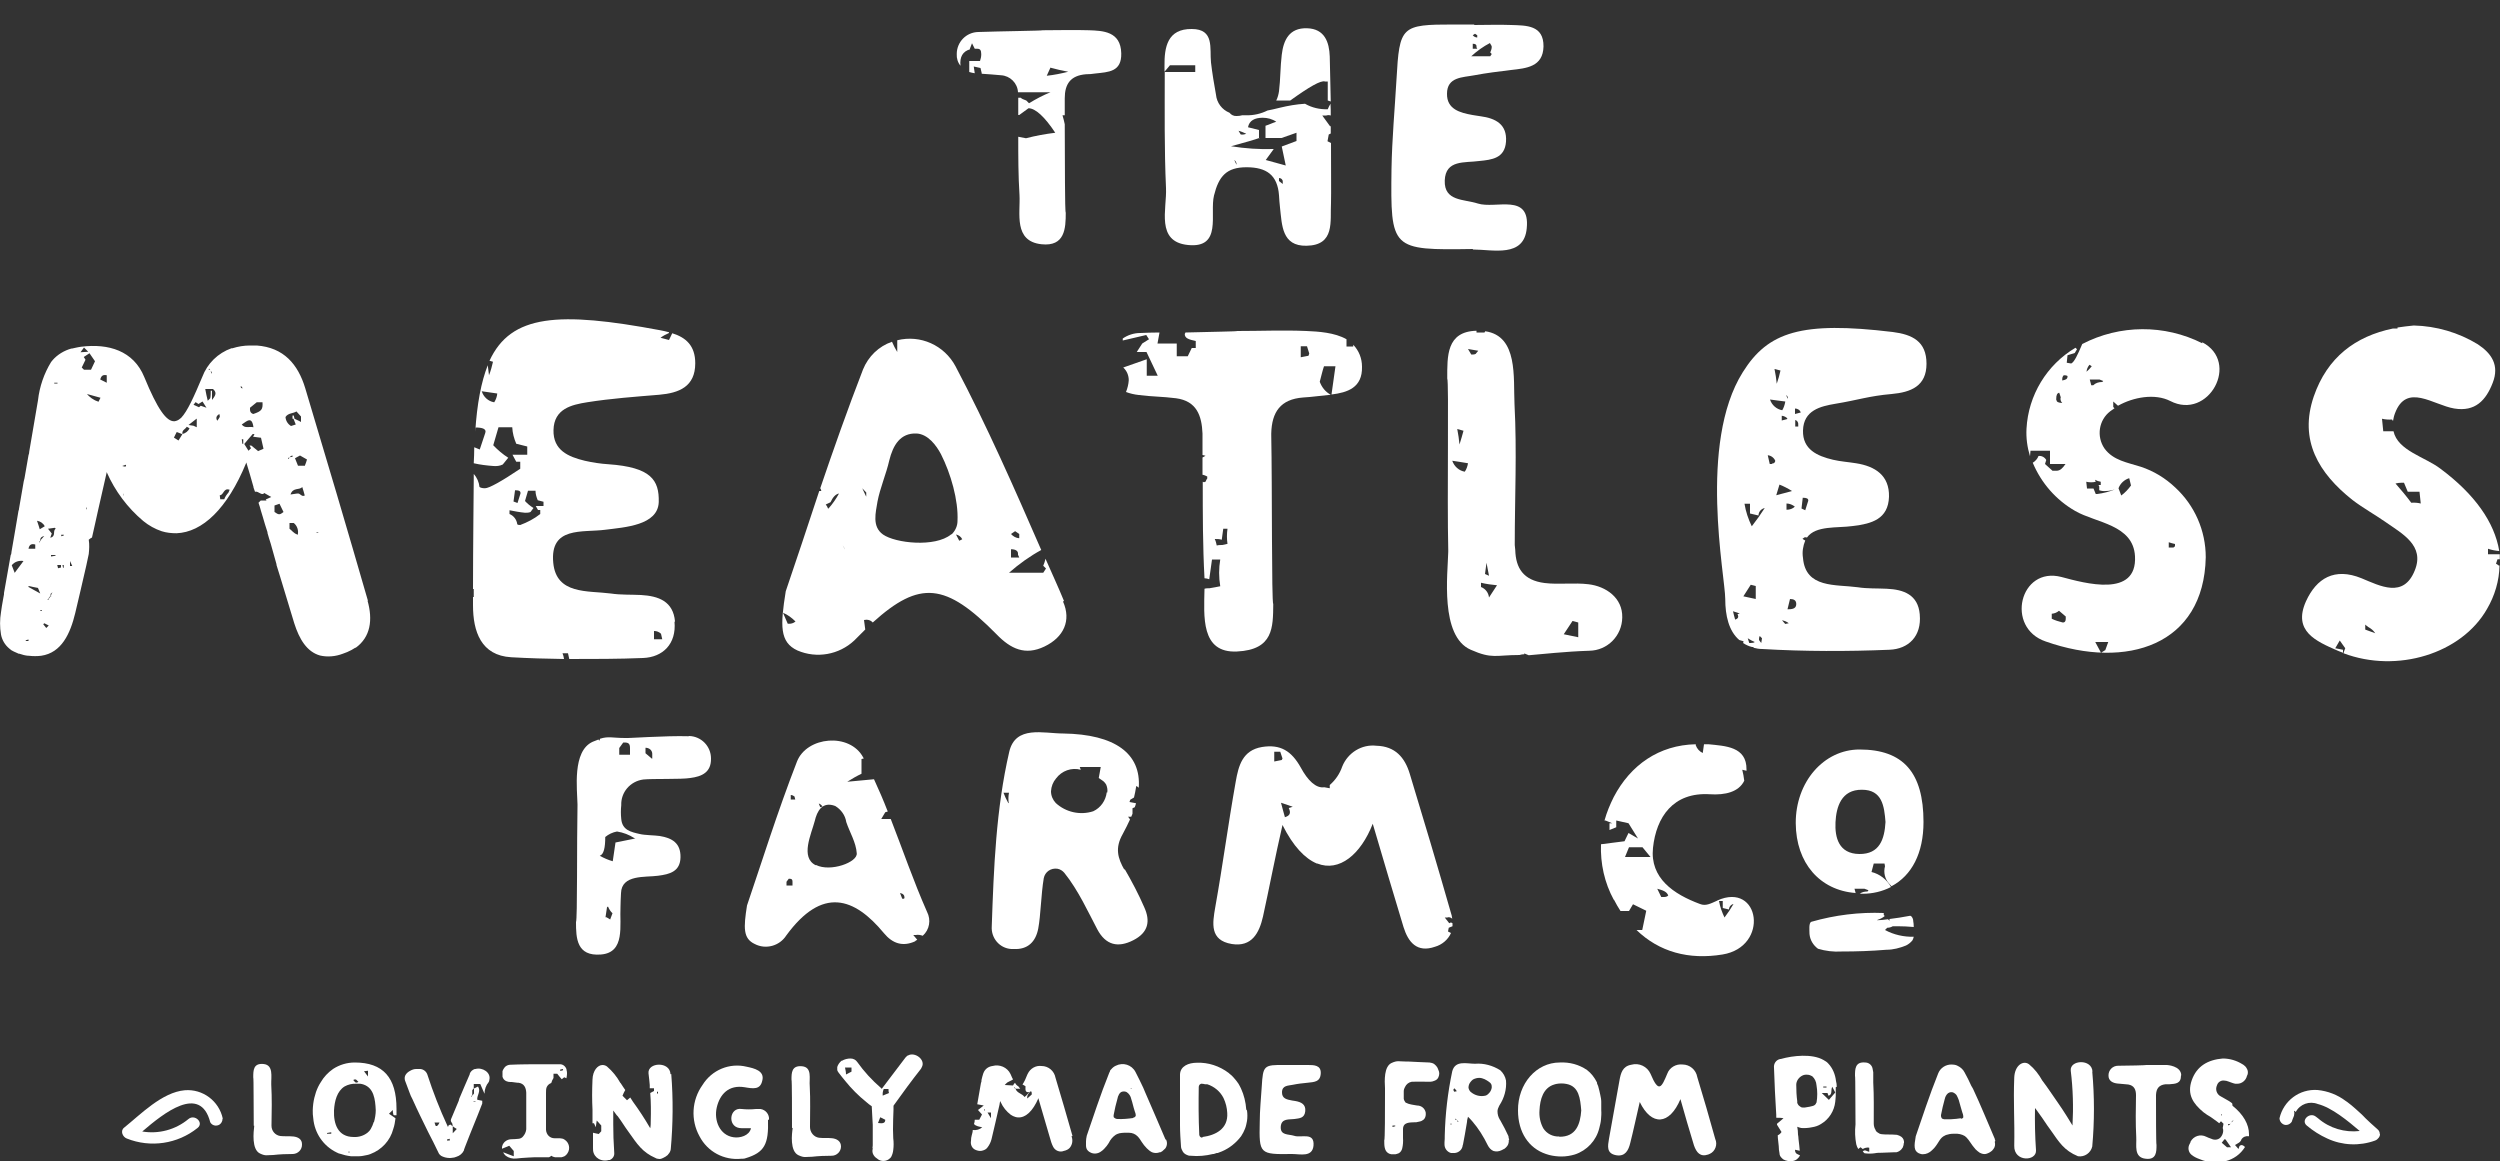 <?xml version="1.0" encoding="UTF-8"?> <svg xmlns="http://www.w3.org/2000/svg" id="Layer_1" width="100" height="46.44" viewBox="0 0 100 46.44"><rect x="0" y="0" width="100" height="46.44" fill="#333333" stroke="none"/><defs><style>.cls-1{fill:#fff;}</style></defs><path class="cls-1" d="m46.8,2.61h1.01v.27h-1.22c0,1.55-.02,3.09.05,4.64.04.84-.42,2.15.88,2.28,1.38.14.86-1.25,1.04-1.98.19-.77.5-1.13,1.3-1.13s1.24.31,1.3,1.12c.01.16.02.32.04.49.08.7.07,1.55,1.06,1.53,1.15-.02.94-.98.98-1.71.01-.36,0-1.33,0-2.4l-.14-.07.05-.27.08-.04v-.31l-.02.03-.32-.44h.16c.06-.02.12-.02.18,0,0-.16,0-.32-.01-.47-.04.07-.08.14-.11.22-.32.01-.63-.06-.91-.22-.34.02-.68.08-1.01.16-.18.05-.35.08-.49.11-.26.13-.56.2-.85.19h-.16c-.07.02-.14.03-.22.03-.11.01-.22-.04-.29-.13-.3-.12-.51-.4-.54-.72-.08-.44-.15-.86-.2-1.29-.06-.56.15-1.34-.77-1.34-.97-.01-1.1.72-1.09,1.48v.23l.21-.25m2.58,3.78c.06.04.1.11.09.19l-.09-.19Zm1.94.96l-.15-.12v-.12c.08,0,.15.06.15.14,0,0,0,0,0,0h0v.11Zm-1.46-2.01c-.07.03-.14.04-.22.03l-.09-.15c.1.03.21.07.31.12h0Zm.51.2v-.35l-.44-.11c.05-.27.27-.38.59-.38.19,0,.38.05.54.16-.16.05-.27.11-.43.16v.49h.64l.6-.21v.33l-.59.22.16.76-.8-.22.32-.44c-.57.02-1.14-.02-1.71-.11.59-.16.97-.27,1.13-.33v.02Z"></path><path class="cls-1" d="m38.78,1.99c.03-.08.06-.16.1-.26l.11.22h.1c.11,0,.16.05.16.22,0,.09-.02.19-.05.27h-.43v.44c.07.02.14.04.22.05l-.04-.27.27.06c.02.11.05.18.05.23.26.02.48.03.77.06.36.02.66.31.68.68h1.3c-.3.12-.58.27-.86.44l-.11-.11c-.11-.05-.16-.05-.22-.11h-.1v.69h.04l.37-.27c.27,0,.64.33,1.07.98-.4.05-.79.12-1.17.22l-.31-.06c0,.78,0,1.56.05,2.33.04.72-.25,1.85.88,1.97.94.1.97-.64.97-1.26-.04-.06-.03-2.04-.04-3.54-.02-.1-.05-.22-.09-.36h.09v-.63s0-.03,0-.05c0-.57.23-.91.85-.96.12,0,.25-.01.37-.03.53-.06,1.06-.06,1.04-.81-.02-.88-.74-.9-1.29-.92-.62-.02-1.23,0-1.85,0,0,.02-1.73.04-2.58.07-.48.01-.86.4-.86.88-.01.17.04.34.15.47-.04-.35.09-.58.39-.66m3.22.74c.22.06.43.11.7.16-.28.07-.57.13-.86.16l.15-.33Z"></path><path class="cls-1" d="m58.91,9.98c.81,0,2.05.34,2.16-.85.14-1.43-1.24-.76-1.96-.99-.55-.18-1.35-.08-1.32-.92s.8-.7,1.38-.78c.51-.05,1.02-.11,1.07-.77.05-.7-.42-.94-1.02-1.02-.11-.02-.22-.03-.32-.05-.5-.09-1.03-.23-1.02-.85,0-.68.63-.65,1.1-.74s.97-.15,1.46-.21c.61-.07,1.28-.12,1.3-.94.01-.86-.69-.84-1.29-.86-.49-.02-.98,0-1.48,0v-.02h-.82c-2.11,0-2.17.06-2.29,2.19-.07,1.2-.18,2.39-.2,3.59-.04,3.23-.02,3.25,3.26,3.2m.08-8.61l.09.06v.09c-.07,0-.14-.04-.18-.09l.09-.06Zm-.09.4c.09,0,.15.03.15.09v.05l.03.06h-.18v-.21Zm.7,0s.06.08.06.12c0,.08-.03.16-.06.23l.06.06-.06.09h-.76c.23-.21.48-.39.75-.53h0Z"></path><path class="cls-1" d="m51.61,4.02c.75-.54,1.23-.82,1.39-.76h.11v.76l.12.04c-.02-.76-.03-1.43-.04-1.8-.02-.57-.2-1.11-.91-1.13s-.94.47-1.01,1.06c-.06.49-.05.98-.11,1.46-.02.13-.05.25-.11.37h.57"></path><path class="cls-1" d="m36.61,37.64l.08-.05-.16-.19h.1c.1-.02.19,0,.28.03.27-.24.34-.63.17-.96-.54-1.22-.97-2.48-1.45-3.71h-.38l.16-.27.1-.03c-.17-.44-.36-.88-.55-1.29l-1.07.1c.19-.12.38-.23.57-.32v-.59l.09-.02-.02-.04c-.54-1.01-2.26-.84-2.65.16-.79,2.03-1.44,4.12-2,5.76-.14.89-.16,1.32.31,1.54.44.23.99.08,1.26-.34,1.44-1.97,2.72-1.53,3.91-.09.34.41.75.55,1.25.32m-.43-1.76s0,.06-.03.06h-.06l-.09-.23c.12.02.18.09.18.18h0Zm-4.49-.47h-.23v-.15l.09-.12h.03c.09,0,.12.03.12.12v.15Zm-.06-3.43v-.19c.06,0,.11.03.15.06l.03.12h-.18Zm1.27.27l-.09.03-.06-.15c.06.02.11.06.15.12h0Zm-.27,2.35c-.63-.31-.18-1.24-.04-1.77.09-.39.3-.8.82-.6.23.14.4.37.44.64.14.42.39.81.42,1.25.04.36-1.05.76-1.63.47h0Z"></path><path class="cls-1" d="m44.98,34.8c-.27-.47-.39-.88-.07-1.44.11-.2.2-.39.29-.58-.02-.04-.05-.08-.08-.11h.13l.05-.12v-.22l.09-.04c.02-.05.04-.11.05-.16l-.26-.05.03-.09.15-.09c.03-.12.06-.27.09-.46.04.02.07.04.1.07.1-1.36-.94-2.14-3.02-2.17-.79,0-1.91-.34-2.16.73-.53,2.29-.62,4.65-.7,6.99-.03.46.31.87.78.9.03,0,.06,0,.1,0,.56.03.88-.29.98-.82s.11-1.35.22-2.01c.05-.26.29-.42.55-.38.11.02.2.08.27.16.56.69.98,1.62,1.32,2.26s.83.75,1.44.44.69-.77.44-1.32c-.23-.53-.5-1.04-.79-1.54m-4.66-2.65c-.07-.12-.13-.26-.18-.39h.22c-.03.14-.03.28-.01.42l-.03-.02Zm3.95-.41c-.04.33-.24.62-.54.76-.52.17-1.1.04-1.5-.33-.12-.13-.19-.29-.19-.47.01-.19.08-.37.2-.51.23-.31.62-.45.99-.35l-.04-.11h.84l-.08.44s.09.06.13.09c.07.04.13.11.17.18.04.1.06.21.04.31h-.01Z"></path><path class="cls-1" d="m57.92,37.26l.03-.15.15-.06v-.12s-.04-.03-.07-.03t-.06.03l-.18-.23h.1c.07-.03.15,0,.2.05-.01-.09-.03-.17-.06-.26-.53-1.85-1.08-3.7-1.64-5.54-.2-.66-.59-1.1-1.33-1.12-.59-.07-1.15.28-1.37.83-.1.29-.27.54-.5.74v.13l-.22-.04c-.33.05-.66-.27-.94-.79-.37-.66-.81-.94-1.55-.82-.78.13-.94.75-1.05,1.38-.31,1.74-.51,3.29-.82,5.03-.11.64-.23,1.32.66,1.47.8.13,1.1-.44,1.25-1.1.23-1.04.49-2.41.78-3.66.43.86.9,1.34,1.37,1.54h.02c.88.35,1.74-.36,2.22-1.59.42,1.43.86,2.91,1.23,4.13.19.61.54,1.04,1.26.79.28-.08.52-.28.64-.55l-.12-.06m-6.94-7.19h.23l.09.27-.03.06-.3.06v-.39Zm.42,2.63c-.05-.16-.1-.38-.16-.59l.47.16-.16.05c.1.21.04.31-.16.37h.01Z"></path><path class="cls-1" d="m27.54,29.45c-.88-.03-2.53.09-2.53.07-.51,0-.67-.08-1.01.03,0,.03-.02.05-.03.08l-.03-.05c-.08.03-.16.06-.23.09-.83.37-.62,1.91-.61,2.5v.05c-.03,1.44,0,4.58-.06,4.66,0,.64.02,1.38,1,1.3s.74-1.17.78-1.91c0-.16.01-.3.02-.54.02-.76.97-.63,1.48-.7.47-.06.89-.17.9-.74s-.34-.77-.83-.85c-.19-.03-.61-.03-.8-.08-.35-.08-.7-.15-.74-.6-.02-.18-.02-.37,0-.55-.02-.52.36-.96.88-1.03.38-.04,1.52,0,1.88-.06.47-.06.84-.23.83-.78,0-.49-.39-.89-.88-.9m-3.15,7.34l-.15-.09h-.04c.02-.13.04-.26.06-.4l.04-.03c.04.1.1.2.18.27l-.09.24Zm1-3.24l-.79.16-.11.75c-.18-.05-.36-.13-.52-.22.16-.05.22-.32.22-.75.13-.11.3-.19.47-.22.25.04.49.13.7.27h.02Zm-.22-3.35h-.42v-.27l.16-.22h.05c.16,0,.22.05.22.22v.27Zm.89.16l-.26-.22v-.22c.14,0,.26.09.27.23,0,0,0,0,0,0h0v.2h0Z"></path><path class="cls-1" d="m68.7,36.02c-.29.13-.47.23-.7.14-1.05-.39-2.01-1.03-1.88-2.25s.8-2.23,2.27-2.14c.62.04,1.16-.09,1.38-.54-.02-.15-.04-.29-.08-.44l.17.04v-.05c.01-.92-.85-.94-1.52-1.01h-.18l-.05.35c-.13-.06-.23-.17-.28-.31v-.04c-1.47.03-2.61.83-3.28,2.11-.15.3-.28.61-.37.94h.04l.27.11h-.11v.27l.27-.11v-.27l.49.11.38.61-.38-.22-.16.33-.94.12c-.03.77.14,1.54.51,2.22h.01c.08.16.17.31.26.45h.34l.16-.27.53.26-.16.77h-.23c.91.88,2.09,1.2,3.44.98,1.89-.31,1.5-2.93-.21-2.16m-3.69-1.74l.16-.39h.54l.32.39h-1.02Zm1.51,1.6h-.06l-.16-.33c.22.06.38.11.44.27-.06.06-.12.06-.22.06h0Zm2.47.82c-.1-.21-.18-.43-.22-.66h.15v.28l.25.06c0-.11.08-.2.18-.22-.11.19-.23.37-.36.54h0Z"></path><path class="cls-1" d="m74.23,35.74l-.05-.19h.4l.16.06-.04.05c-.11,0-.22.02-.31.09h.12c.39,0,.78-.09,1.13-.27-.17-.3-.45-.52-.78-.6l.09-.34h.43l.02.11c-.07.25,0,.52.17.7l.09.1c.81-.43,1.28-1.32,1.28-2.57,0-1.98-.81-2.9-2.56-2.9-1.43,0-2.56,1.3-2.55,2.95.01,1.59.96,2.68,2.39,2.79m.26-4.13c.81,0,.89.66.94,1.29-.04.68-.23,1.29-1.05,1.28s-.98-.66-.95-1.27.23-1.31,1.06-1.3h0Z"></path><path class="cls-1" d="m75.38,37.22l.11-.11c.08,0,.15-.02.22-.06h.22c.18,0,.39.01.62.03,0-.09-.01-.18-.02-.23,0-.08-.03-.15-.08-.2-.01,0-.03-.02-.04-.02-.31.06-.59.1-.83.13v.07l-.06-.06c-.16.02-.31.04-.44.04l.03-.02c.1-.03.2-.08.28-.15l-.04-.04v-.08c-.97-.04-1.95.08-2.89.35-.12.03-.08.36-.08.49.02.24.15.45.34.59.3.09.62.13.94.11.6,0,1.2-.02,1.8-.07.27,0,.53-.07.78-.17.1-.05.19-.12.26-.21.02-.04.04-.09.05-.14-.4.01-.8-.08-1.15-.27"></path><path class="cls-1" d="m42.56,24.04c-.23-.56-.49-1.12-.74-1.69-.02.09-.05.19-.09.28l.11.11-.11.17h-1.37c.4-.35.83-.66,1.29-.91-1.08-2.48-2.17-4.96-3.43-7.35-.45-.84-1.4-1.27-2.33-1.04v.47c-.08-.13-.15-.27-.21-.41-.53.18-.95.59-1.16,1.11-.62,1.6-1.19,3.22-1.71,4.75.02.03.04.07.04.11h-.08c-.48,1.45-.93,2.81-1.34,4.01-.22,1.37-.25,2.04.47,2.37.77.33,1.66.17,2.27-.4l.44-.44-.05-.38c.13-.03.26,0,.35.1,1.88-1.7,2.92-1.59,4.95.47.57.59,1.15.86,1.92.49s1.08-1.04.74-1.8m-1.91-2.81l.16.11v.17c-.13-.01-.24-.07-.33-.17l.16-.11Zm-.16.72c.16,0,.27.06.27.17v.05l.05.11h-.33v-.33Zm-8.94,2.98l-.19-.44c.19.08.35.2.5.35-.08.07-.19.1-.3.09h-.01Zm1.61-4.61c-.02-.06-.05-.11-.09-.16l.19-.09c.09-.19.19-.32.34-.35-.12.22-.26.42-.42.6h-.01Zm.59,1.48s.07.1.09.16l-.09-.16Zm.93-1.97l-.15-.32.16.17v.16Zm3.4,1.53c-.64.52-2.22.35-2.72,0-.45-.32-.29-.88-.22-1.32.1-.53.35-1.11.47-1.64.15-.61.44-1.11,1.1-1.08.45.03.78.47.97.83.39.77.7,1.84.66,2.67,0,.2-.09.39-.23.53h-.02Zm.33.25l-.13-.25c.11.02.2.09.25.19l-.12.06Z"></path><path class="cls-1" d="m99.96,22.63s-.07-.06-.12-.08l.06-.18h.09c0-.07,0-.13,0-.2h-.47v-.22c.15.05.3.08.45.09-.19-1.15-.98-2.27-2.35-3.29-.61-.47-1.71-.72-1.88-1.5h-.41l-.05-.5c.13.03.27.04.4.03.01.02.03.04.04.06.02-.11.04-.21.08-.31.46-1.23,1.53-.33,2.37-.19s1.27-.33,1.54-1.03-.04-1.17-.6-1.54c-.77-.47-1.66-.73-2.56-.75-.22.02-.44.05-.65.08v.04h-.18c-1.5.31-2.63,1.15-3.17,2.72-.6,1.76.2,3.07,1.55,4.14.42.32.89.58,1.32.88.67.47,1.58.94,1.17,1.94-.45,1.12-1.38.62-2.13.31-1.08-.44-1.8,0-2.22.92-.54,1.2.41,1.6,1.25,1.97.08.04.16.06.23.09v-.12l-.31-.06.18-.31.22.31c-.03.07-.05.13-.07.2,2.14.81,4.72.02,5.74-1.77.31-.53.49-1.13.5-1.74h-.03m-3.89-3.31h.1l.15.36h.47l.05.47c-.12-.03-.25-.04-.38-.03-.2-.27-.41-.52-.63-.77.08-.02.16-.03.23-.03h0Zm-1.45,5.87v-.19h.01s.07.07.11.09c.11.06.21.14.28.25-.08-.03-.22-.08-.41-.15h0Z"></path><path class="cls-1" d="m76.79,24.57c-.07-.78-.64-.99-1.32-1.02-.39-.02-.78,0-1.16-.06-.88-.12-2.09.05-2.19-1.17-.04-.24,0-.48.09-.7-.04-.02-.08-.04-.11-.07l.09-.06s.06,0,.09.01c.35-.49,1.21-.37,1.84-.46.74-.09,1.41-.27,1.44-1.17.02-.85-.55-1.22-1.32-1.34-.31-.05-.62-.07-.92-.14-.63-.15-1.22-.41-1.2-1.17.02-.81.7-.97,1.3-1.07.91-.15,1.33-.31,2.25-.39.76-.07,1.39-.31,1.39-1.21s-.57-1.17-1.35-1.27c-3.65-.44-4.99-.01-6,1.61-1.79,2.85-.7,8.18-.7,9.07,0,.66.14,1.28.56,1.64l.17.05s0,.05-.02.07c.11.07.23.13.36.16h.06v.03c.11.03.23.05.35.05,1.69.1,3.4.1,5.09.03.76-.03,1.29-.54,1.21-1.41m-7.38.22c-.03-.1-.06-.22-.09-.35l.27.09-.09.03c.06.11.02.18-.09.21h0Zm2.39-8.46c.1,0,.2.06.23.16l-.23.06v-.22Zm-.34-.54s.06.08.06.12v.03s-.06-.08-.06-.12v-.03Zm.34,4.46c-.09.09-.21.13-.34.13v-.25c.12,0,.24.05.34.13h0Zm-.31-3.5l-.22.06v-.19c.09.01.17.05.23.11h-.02Zm-.27-1.94c-.04.18-.09.36-.15.53-.02-.2-.05-.4-.09-.59l.24.06Zm.19,1.25c-.02.12-.06.24-.12.34-.23-.04-.42-.21-.49-.43.18.02.4.06.61.08h0Zm-1.35,9.65h-.09l-.06-.19c.09.06.18.11.28.15-.04.03-.08.04-.13.03h0Zm-.33-1.86l.3-.47.2.05v.52l-.51-.11Zm.72,1.86l-.09-.12c0-.05,0-.11.03-.16l.09.09-.03.19Zm-.38-4.67c-.14-.29-.24-.59-.29-.9h.22v.39l.34.08c0-.15.11-.27.25-.3-.16.25-.33.49-.51.72h0Zm.8-2.49h-.08l-.08-.35c.13.01.25.1.3.22,0,.06-.05.11-.11.11,0,0,0,0,0,0h-.01Zm.3.82c.18.07.35.16.51.26-.3.09-.51.13-.63.17l.13-.43Zm.33,4.99l.1-.41c.15,0,.25.05.25.2s-.1.21-.3.21h-.05Zm-.09.59l-.13-.15c.1.02.2.06.27.12l-.15.03Zm.52-7.9h-.12v-.26c.08.02.13.1.12.19v.08Zm.18,2.85c.15,0,.23.03.22.12l-.12.38-.15-.07.05-.43Z"></path><path class="cls-1" d="m27,24.86c-.07-.81-.66-1.02-1.36-1.06-.4-.02-.81,0-1.21-.06-.92-.12-2.18.05-2.3-1.23-.14-1.47,1.17-1.2,2.08-1.32.77-.1,2.11-.17,2.14-1.11.02-.88-.31-1.39-2.01-1.51-.32-.02-.64-.07-.95-.14-.66-.16-1.27-.42-1.25-1.23.02-.85.72-1.01,1.35-1.11.94-.15,1.91-.22,2.88-.3.79-.07,1.44-.32,1.44-1.26,0-.7-.37-1.03-.92-1.2l-.13.27-.34-.09c.11-.08.22-.14.34-.19v-.03c-.12-.03-.23-.06-.35-.08-4.06-.76-5.97-.64-6.83,1.22l.14.04c-.04.18-.09.36-.16.54-.02-.17-.04-.3-.05-.4-.26.66-.43,1.54-.5,2.66l.02-.17c.27,0,.44.06.38.22l-.22.66-.22-.09c0,.22-.01.42-.02.64.26.06.52.09.78.11.13.01.26,0,.38-.06l.22-.27c-.22-.14-.42-.31-.6-.5l.21-.72h.55c.01.23.07.45.16.66l.44.11v.33h-.59l.15.28h.16v.28c-.76.51-1.25.78-1.41.78-.08,0-.16-.01-.22-.05-.02-.19-.1-.38-.23-.52v.19c0,.22-.03,2.79-.03,4.41h.03v.32h-.03v.33c0,1.05.32,2.01,1.53,2.08.7.04,1.41.06,2.11.07-.01-.08-.03-.16-.06-.23h.22l.05.23c.98,0,1.97,0,2.95-.04.79-.03,1.34-.56,1.26-1.45m-.81.37c.1,0,.2.04.27.11l.05.22h-.33v-.33Zm-6.41-9.15c-.23-.04-.42-.21-.49-.44.19.03.4.06.62.09-.01.12-.05.24-.12.35h0Zm.84,3.52c.16,0,.23.03.22.13l-.12.38-.16-.06.06-.44Zm1.17.63h-.34l.09.16h.09v.16c-.24.19-.51.33-.8.44-.04,0-.09,0-.12-.03-.02-.18-.14-.34-.31-.41v-.15c.2.04.41.08.62.1.08,0,.15,0,.22-.03l.12-.16c-.13-.08-.24-.17-.34-.28l.12-.41h.3c0,.13.04.26.09.38l.23.06v.19Z"></path><path class="cls-1" d="m88.09,13.73c-1.51-.76-3.3-.75-4.8.03-.19.45-.32.72-.44.78l-.18-.03.03-.3c.09-.03.2-.06.29-.09l.09-.15-.06-.06c-1.15.68-1.89,1.9-1.96,3.24-.02.37.03.74.14,1.1l.02-.22h.78v.53h.62c-.11.16-.21.27-.36.27h-.16l-.3-.27.05-.16c-.06-.11-.19-.18-.31-.16-.04.11-.13.21-.23.27.34.81.93,1.49,1.7,1.93.83.48,2.32.54,2.39,1.81.09,1.67-2,1.08-2.94.83-1.67-.44-2.26,2.03-.63,2.58,3.24,1.14,6.33.15,6.4-3.37,0-1.06-.44-2.07-1.22-2.79-.39-.37-.86-.66-1.38-.83-.53-.17-1.1-.25-1.45-.73-.33-.48-.23-1.14.23-1.49.05-.04.11-.08.17-.12l-.05-.05c0-.07,0-.15,0-.22l.19.17c.62-.35,1.48-.5,2.09-.19,1.53.79,2.81-1.55,1.28-2.35m-5.84,2.31v-.06c0-.12.03-.22.12-.23l.06.18c-.03.08,0,.17.06.23-.15-.01-.23-.04-.23-.12h0Zm.44-.9c0,.06-.06.09-.2.12v-.06c0-.06.02-.11.06-.15.05,0,.1,0,.15.03v.06Zm-.06,9.65c0,.09-.03.15-.12.15-.15-.04-.3-.08-.44-.15v-.2c.11-.01.21-.05.29-.12l.27.23v.08Zm1.57,1.26l-.16.1-.23-.43h.52l-.12.33Zm2.55-4.32c.08.03.17.05.25.07,0,.03,0,.06,0,.09l-.06.05h-.19v-.21Zm-3.17-7.1l.09.06c-.06.08-.13.15-.21.22.01-.1.05-.2.12-.28Zm1.59,4.54l.07.29c-.11.15-.24.29-.39.4-.04-.11-.07-.18-.11-.29.07-.19.23-.34.42-.4h0Zm-1.14.14v.13h-.09l.03.06v.15c.09.03.18.04.27.03.12,0,.24-.03.35-.06-.23.09-.46.15-.7.18h-.06l-.09-.22h-.26l-.03-.27c.13.03.26.03.38,0l-.03-.08s.07.03.11.05l.12.03h0Zm.05-3.99c-.13,0-.26.04-.35.13h-.08l-.06-.23h.39l.15.06-.04.04Z"></path><path class="cls-1" d="m60.93,26.12l.22.09c.5-.04,1.45-.15,2.42-.18.73-.01,1.31-.6,1.32-1.33.02-.79-.66-1.25-1.35-1.33-.56-.07-1.2.02-1.76-.05-.85-.11-1.15-.6-1.17-1.32l-.02-.2c0-1.93.09-3.71-.01-5.64-.05-1.06.15-2.72-1.17-2.91l-.03.05h-.32v-.07c-1.21.03-1.17,1.02-1.17,1.91.07.11-.01,4.74.04,6.86,0,.02,0,.05,0,.07-.02.88-.34,3.38.9,3.92.86.38,1,.21,1.95.21.06-.02.13-.03.19-.03v-.04m1.94-1.29l.22.06v.59l-.58-.12.35-.53Zm-4.37-7.61c-.04.16-.1.35-.16.55-.02-.21-.05-.41-.09-.62l.25.07Zm.06,1.64c-.24-.04-.43-.21-.51-.44.19.03.41.06.63.1-.02.12-.06.24-.13.34h0Zm.44-4.72s-.08.04-.13.03h-.06l-.13-.22.41.07-.1.12Zm.42,8.36l.1.52-.16-.07.06-.45Zm.1,1.39c-.02-.19-.14-.35-.32-.42v-.17c.21.05.42.08.64.1l-.32.49Z"></path><path class="cls-1" d="m53.42,14.64l-.16,1.14c.64-.08,1.24-.27,1.22-1.11,0-.33-.12-.64-.35-.88v.07h-.27v-.29c-.47-.27-1.13-.31-1.6-.33-.92-.04-1.85,0-2.77,0,0,.02-1,.03-2.07.06l-.03.06c0,.17.16.22.44.28v.28h-.16l-.16.33h-.44v-.51h-.77l.08-.44c-.28,0-.55.01-.77.02-.25,0-.5.08-.7.22v.08l.94-.22.11.17-.27.17-.22.34h.39l.45.95h-.44v-.66l-.94.33c.14.13.22.31.22.51-.01.16-.05.32-.11.47.16.06.33.1.51.12.55.07.94.06,1.49.13.83.11,1.03.7,1.06,1.41v.86l.12.03-.12.07v.69c.07.01.13.04.19.07v.08l-.04.06-.02.06-.07.03-.05-.02c0,1.29,0,2.58.07,3.86.06,0,.13.02.19.04l.11-.79h.33c-.06.35-.06.71,0,1.07-.13.03-.27.05-.43.08-.07,0-.14,0-.2.02-.02,1.1-.16,2.58,1.3,2.51s1.44-.97,1.45-1.89c-.07-.11-.04-4.67-.08-6.76,0-.02,0-.04,0-.07.02-.86.37-1.37,1.27-1.44.19-.01.37-.03.55-.05s.37-.04.56-.06c-.21-.11-.36-.3-.44-.52.06-.22.11-.45.17-.62h.5m-4.34,7.1l-.23.05c-.07,0-.15,0-.22.02-.02-.09-.04-.18-.08-.26.1,0,.19,0,.28.03l.06-.44h.17c-.03.2-.03.41,0,.61h.02Zm3.22-7.52l-.31.06v-.44h.25l.09.29-.03.09Z"></path><path class="cls-1" d="m14.72,24.04c-.82-2.84-1.66-5.68-2.51-8.51-.29-.96-.86-1.63-1.94-1.71h-.27c-.24,0-.48.04-.7.11h-.04c-.54.19-.97.61-1.17,1.15-.33.78-.59,1.37-.85,1.64l-.03.02c-.06.06-.15.1-.23.11-.32.02-.68-.48-1.21-1.77-.43-1.05-1.43-1.35-2.53-1.21l-.12.02c-.08.02-.16.03-.23.05h-.03c-.29.08-.56.24-.76.47l-.02.03-.03.03c-.29.47-.47,1-.53,1.54-.12.68-.23,1.37-.35,2.05,0,.05-.01.1-.03.15-.05.31-.11.62-.16.92l-.03.12-.19,1.1s0,.05-.02.08c-.09.56-.19,1.1-.28,1.64,0,.04-.01.08-.02.12H.43c-.09.51-.18,1.02-.27,1.53,0,.02,0,.04,0,.05l-.04.22c-.03.17-.06.33-.08.5-.05.29-.05.6,0,.89.04.22.16.42.33.56.05.05.11.09.18.12.06.03.13.06.2.09h.03c.11.04.23.07.34.08h.03c.17.02.34.02.5,0,.81-.12,1.16-.88,1.36-1.71.14-.57.28-1.21.44-1.89.03-.15.07-.31.1-.47.02-.19.03-.38,0-.57.04-.04.09-.07.13-.09.08-.37.17-.74.25-1.12.11-.49.22-.98.33-1.45,0-.02,0-.03.01-.04.33.75.83,1.42,1.46,1.95.22.18.47.32.74.41.19.06.39.08.59.08,1.03-.04,2.03-.97,2.79-2.82v-.02c.1.33.2.66.29.99v.02c.02.05.04.11.06.17.14-.04.27.18.37.05l.28.16-.22.1.03.04h-.23l-.09.09c.04.11.07.22.1.33s.05.16.07.23c.06.21.12.41.19.62v.03c.04.14.08.28.13.43l.23.82v.03c.05.15.09.3.14.45h0c.2.66.39,1.3.57,1.88.2.63.5,1.14,1.03,1.29.3.07.62.04.91-.07.12-.04.24-.09.35-.15.05-.03.1-.06.15-.09h.02c.59-.43.69-1.11.47-1.89m-4.7-7.71l.27-.22h.23c.02.29-.04.36-.37.47-.12-.04-.14-.13-.13-.23v-.02Zm.14.78c-.17-.04-.34.06-.47-.11l.16-.11c.18-.12.27-.07.31.23v-.02Zm-.5-1.65l.07.09q-.09.01-.08-.08h0Zm.09,2.31h-.04c0-.06-.01-.12-.02-.18h.06v.18Zm-.54,1.83s-.03.08-.05.12c-.03.04-.07.08-.1.13-.03.04-.05.09-.07.14h-.16s-.01-.1-.02-.16c.16,0,.15-.31.39-.22h0Zm-.42-3.03s.03.1.02.13c-.03.05-.06.1-.1.15-.07-.12-.03-.2.08-.27h0Zm-.31-1.74h-.05s.07.07.07.12h-.03s-.01-.08-.03-.12h.04Zm-.09-.06l.04.05s-.05-.01-.07-.03l.02-.02Zm.15.81c.2.17.05.31-.04.44v-.37h-.05c0,.1,0,.2-.02.3l-.1.1c-.04-.16-.07-.3-.1-.47h.32Zm-.69.53l.11.07.16-.1.16.25-.23-.08-.07.06-.22-.1.09-.11Zm.04.66v.34s-.08-.04-.13-.06c-.06-.01-.13-.02-.2-.03l.32-.25Zm-4.51-2.85l.17.17-.31.02.14-.19Zm-.47,8.74h-.09v-.2l.09.2Zm-.59-.04h.14v.1l-.12.03s-.01-.08-.03-.12h0Zm-.13-7.26v-.03h.13v.03h-.13Zm.33,7.26h.05v.11h-.03s-.01-.07-.02-.11Zm-.05-1.15v-.06h.1v.03l-.1.03Zm-.26-.34s.02.02.04.04c-.14.08.03.3-.22.36l.06-.17-.15-.19.28-.04Zm.03,1.12l-.18.03v-.06h.18v.04Zm-.27,1.69s.06-.07.08-.11c0-.01-.01-.03-.01-.05l.08-.07s-.05.08-.06.12v.02s.02,0,0,.03v-.03l-.02.03s-.04.05-.06.08c0,.02-.02.04-.04.06l-.02-.02.06-.05Zm0,1.1l-.1.1-.12-.15.04-.04.18.09Zm-.32-3.42s0,.03,0,.05l-.02-.02s-.02.05-.03.07l-.02-.02.05-.05v-.03c0-.1.07-.14.16-.16l-.15.17Zm.16-.55l-.2.12c-.03-.1-.06-.2-.11-.34.13.02.25.1.31.22Zm-.65,4.53v.06h-.11v-.03l.11-.03Zm-.55-2.66l-.12-.31c.11-.14.29-.2.47-.17l-.35.47Zm.55-.97c.03-.17.12-.21.27-.17v.17h-.27Zm0,1.53v-.04l.38.08.09.22-.47-.26Zm.47.94v-.02h.07v.03h-.07Zm1.76-9.62l-.1-.1.15-.31s-.04-.06-.07-.11l.23-.15.22.32-.16.34h-.28Zm.09,5.5v.07h-.02v-.07h.02Zm-.02-4.55l.58.16-.08.16c-.19-.06-.36-.18-.49-.34h-.01Zm.83-.44l-.26-.13c.04-.16.12-.2.26-.17v.3Zm.66,4.44v.07h-.01v-.07h.01Zm-.04-1.11l.14-.05c.04.08-.02.09-.14.05h0Zm2.07-1.14c.04-.08.07-.15.11-.22l.23.09c-.04-.17.12-.2.17-.3l.11.06c-.05.12-.16.2-.28.23l-.16.26-.19-.12Zm3.36.54l-.27-.22h-.07s.04.07.06.11l-.1.1-.17-.27c.12-.14.22-.27.34-.4h.03s.03.01.04.02l-.05.07v.02l.31.04c.03.15.06.28.1.44l-.23.1Zm.66,2.43v-.25l.2-.07.16.33c-.15.12-.19.12-.36,0h0Zm.88-4.01l.18.2v.22l-.07-.04-.19-.09-.03-.13h-.05v.13h.04l.09.23-.19.06c-.13-.08-.21-.21-.22-.36.11-.17.3-.13.45-.23h-.01Zm-.15,1.81l-.13.02s.07-.07.12-.07v.04Zm-.17.08l-.02-.02.05-.04s0,.05-.02.07h-.01Zm.35,3.03c-.15-.05-.22-.17-.31-.23v-.23h.17c.14.11.2.3.16.47h-.01Zm0-1.64l-.27.04c.1-.3.35-.16.47-.3.04.13.07.22.1.34-.13.07-.18-.1-.29-.08h-.02Zm.31-1.11h-.28l-.12-.3.2-.11.28.16c-.03.09-.05.17-.08.23h0Zm.53,2.63v.04h-.07v-.02h.07Z"></path><path class="cls-1" d="m15.77,44.61h.09v-.26c0-1.25-.54-1.85-1.67-1.85-.31,0-.61.09-.87.26-.2.14-.37.32-.49.53-.08.12-.14.25-.19.39-.05.15-.09.31-.11.47-.01.09-.02.18-.02.26,0,.11,0,.21.02.32.05.59.4,1.11.94,1.37.05.03.11.05.17.06.05.02.11.03.17.05.08.02.16.03.23.04h.32c.11,0,.22-.03.33-.05.04-.01.09-.02.13-.04.45-.17.79-.54.91-1,.05-.14.07-.28.09-.43-.08-.06-.18-.12-.26-.18l.15-.15c0,.07.01.14.03.2m-2.66.76v-.04l.17-.03s0,.04,0,.06h-.17Zm1.64-2.53v.23l-.16-.21.16-.02Zm-.39.45c-.12.07-.15-.03-.2-.08.12-.07.15.03.21.08h0Zm-.36,2.77v.07h-.02v-.07h.02Zm.98-1.17c-.03.1-.07.19-.12.28-.03.05-.07.1-.12.14-.16.13-.36.19-.56.18-.64,0-.81-.53-.79-1.06.02-.38.12-.77.42-.96.14-.08.31-.12.47-.11.05,0,.1,0,.16,0,.04,0,.09.02.13.03.41.14.47.58.49,1.03,0,.16-.03.32-.07.47h0Z"></path><path class="cls-1" d="m30.76,44.79c.02-.21-.13-.4-.34-.43-.04,0-.09,0-.13,0h-.05c-.19.02-.38.02-.57,0-.49-.08-.58.68-.1.76.11.02.37,0,.47.01-.07.3-.44.4-.7.36-.55-.08-.79-.67-.67-1.19s.47-.92,1.12-.81c.35.06.62.1.7-.26.11-.4-.33-.5-.62-.56-.69-.17-1.4.13-1.77.73-.43.6-.48,1.4-.12,2.05.32.62.98.97,1.67.9.06,0,.12,0,.17-.02.76-.23.93-.56.9-1.54"></path><path class="cls-1" d="m10.15,45.03v-.02c-.01-.6,0-1.89-.02-1.92,0-.27,0-.57.41-.53s.3.51.31.82c.03.54.02,1.09.01,1.63v.02c0,.21.15.38.35.41.16.02.36,0,.53.02s.35.1.34.33c0,.2-.16.36-.36.37-.27,0-.53.01-.79.04-.26,0-.3.05-.53-.06-.34-.16-.26-.86-.23-1.11"></path><path class="cls-1" d="m31.68,45.13v-.02c0-.6,0-1.9-.02-1.93,0-.26,0-.57.42-.53s.28.5.31.8c.03.55.01,1.09.01,1.63,0,.21.15.4.36.43.16.02.36,0,.53.02s.35.11.35.33c0,.2-.17.37-.37.37-.26,0-.53.01-.79.04-.26,0-.3.05-.54-.06-.35-.16-.27-.86-.23-1.1"></path><path class="cls-1" d="m26.82,42.97c-.02-.53-.92-.48-.88-.04.02.18.04.33.05.47v.13h.17v.11l-.15.08c.03.37.03.74.02,1.11,0,.1,0,.2-.02.3-.02-.04-.29-.49-.5-.79l-.07-.1c-.08-.11-.16-.22-.23-.34l-.13.11-.18-.18c.02-.06.07-.16.11-.23-.06-.09-.12-.17-.18-.27l-.02-.02c-.14-.25-.31-.46-.53-.65-.05-.04-.12-.06-.18-.06-.19,0-.39.22-.4.58-.02.44-.02.83,0,1.21v.54h.06l.07.16c.02-.12.03-.19.04-.27l.18.2v.23l-.1.11c-.07-.02-.17-.03-.23-.05v.61c0,.07,0,.14.03.21.05.13.16.23.3.27.1.03.2.03.3,0h.04c.12-.05.19-.16.18-.28-.03-.47-.04-.77-.04-1.14v-.56s.07.1.11.15l.03.04.04.04c.2.27.23.35.45.65.32.45.53.79,1.06,1.02l.04.02s.08.02.12.02c.05,0,.1-.02.14-.04.07-.03.13-.07.19-.12l.02-.03c.05-.05.09-.12.1-.2.09-1,.1-2.01.02-3.01m-.53.7v.08h-.04v-.07h.04Z"></path><path class="cls-1" d="m19.03,42.76h-.04c-.09.03-.17.1-.2.19v.02c-.17.38-.29.68-.42.98l-.02.08c-.1.23-.2.47-.31.74-.02.05,0,.11.04.15.02.03.02.08.03.13.05.04.11.08.16.11l-.16.17v-.28s-.07-.05-.1-.07l-.07.04-.02.06-.02-.04c-.31-.67-.58-1.36-.81-2.07-.05-.13-.18-.22-.32-.21-.04,0-.09,0-.13,0-.08,0-.16.03-.23.07-.08.04-.15.1-.19.17-.04.07-.04.15-.02.22.06.17.12.33.18.48.03.09.07.18.12.27.2.45.41.87.63,1.32l.2.39c.07.14.14.28.21.43.02.05.06.09.1.12.16.09.35.11.53.07l.09-.03c.13-.04.24-.13.3-.26v-.02l.04-.11c.26-.68.47-1.16.69-1.74v-.03s0-.05,0-.08l-.2-.04c-.02-.18.16-.34.03-.53l-.16.08c0,.06,0,.13,0,.19,0,.03-.04.05-.06.08-.01.02-.03.04-.04.06l-.02-.02.05-.04c0-.06,0-.13,0-.19,0-.03.04-.05.06-.08v-.18h.26c.06.13.12.27.17.39,0-.17.06-.34.17-.47l.02-.05v-.02c.09-.31-.28-.53-.55-.45m-1.59,2.28s-.03-.07-.05-.14h.2c-.02.05-.05.1-.1.14h-.05Zm.45.58v-.04l.11-.03v.07h-.11Zm1.06-1.55v-.02h.08v.02h-.08Z"></path><path class="cls-1" d="m36.31,42.22s-.04.02-.05.04l-.04.04c-.31.41-.62.82-.94,1.24v.02l-.04-.04c-.36-.31-.68-.66-.95-1.04-.06-.09-.16-.14-.27-.14-.12,0-.24.03-.34.09h-.02c-.08.07-.14.15-.17.25,0,.03,0,.07,0,.11,0,.04.03.08.05.11.09.12.18.23.27.34.25.31.53.59.84.84.07.06.14.12.22.17l.02.38.02.36v.82c0,.08-.04.2.02.09-.04.07-.04.16-.02.23.03.09.09.16.17.21.15.14.39.13.53-.02h0l.02-.02.02-.03c.04-.08.07-.17.08-.27.02-.16.02-.31,0-.47,0-.12-.01-.23-.01-.35,0-.29.01-.53.02-.79v-.16l.02-.03c.35-.49.7-.97,1.08-1.45.01-.02.02-.04.03-.06.17-.3-.28-.63-.55-.47m-2.25.64l-.23.12c0-.09-.02-.19-.04-.28h.26v.17Zm1.05,2.06l.09-.23.2.1c0,.13-.08.16-.3.13h0Zm.19-1.09c-.01-.09,0-.18.04-.27.06,0,.13,0,.19,0,0,.06,0,.11.02.16l-.24.1Z"></path><path class="cls-1" d="m22.51,45.55s-.08-.02-.12-.02h-.21c-.19,0-.33-.15-.34-.34v-1.48c0-.08,0-.16.03-.23.04-.08.1-.13.18-.16.02-.07.05-.14.09-.2v-.17h.15c.05.07.12.15.18.22l.1-.08s.03.02.09.04v-.02c.01-.05.02-.11.02-.16,0-.05,0-.1-.02-.16v-.02c-.04-.12-.15-.21-.28-.2h-.94s-.66,0-1.03.02c-.07,0-.14.03-.19.07l-.03.03s-.08.1-.09.16v.04s0,.06,0,.08c0,.03,0,.07,0,.1.02.08.08.15.16.18.05.02.1.03.15.03h.06l.23.03h.04c.23.03.3.2.31.4v1.46c-.01.11-.06.21-.13.29-.04.05-.1.08-.16.09-.1.01-.21.02-.31.02-.08,0-.17.03-.23.08-.03.02-.05.04-.07.07-.04.05-.06.1-.07.16v.07l.29-.12.18.21v.21c-.1-.03-.31-.12-.42-.16,0,.02.02.04.03.06.02.03.04.05.07.08.12.09.27.13.43.11l.2-.02c.21-.02.38-.02.53-.03h.57s.07-.03.09-.06c.04.03.09.05.15.06h.26s.08-.02.12-.04c.05-.03.09-.07.12-.12.12-.18.07-.42-.11-.54-.02-.01-.05-.03-.07-.04m0-2.79v.05l-.11.03v-.06l.11-.02Z"></path><path class="cls-1" d="m49.85,44.38c-.02-.29-.09-.58-.21-.84-.03-.07-.07-.13-.1-.19-.05-.08-.12-.16-.18-.23-.06-.07-.12-.13-.19-.18l-.02-.02c-.37-.28-.82-.43-1.28-.41-.32,0-.66.13-.67.47v2.03c0,.28.02.56.04.85,0,.04.01.08.03.12l.02.04c.03.08.1.14.17.17.04.02.09.04.14.04h.03c.3.03.6,0,.89-.07h.03l.12-.04h.04l.05-.02c.32-.11.6-.31.82-.57l.03-.04s.03-.03.04-.05c.06-.09.11-.19.15-.29.04-.1.06-.21.08-.31.02-.14.02-.28,0-.42m-1.76,1.08s-.05,0-.07,0c-.05-.02-.07-.06-.08-.11v-.02c-.03-.63-.03-1.26-.02-1.9,0-.03.02-.07.04-.09.03-.02.06-.04.09-.03.04,0,.08.01.12.02h.09c.28.09.52.29.65.55.09.19.14.39.15.6.04.63-.46.89-.99.96v.02Z"></path><path class="cls-1" d="m51.73,42.6h.59c.23,0,.53,0,.51.34s-.26.34-.53.37c-.2.02-.39.04-.58.08s-.43.02-.44.29.2.3.4.34l.13.02c.23.04.43.13.4.41s-.23.28-.43.31-.53-.04-.55.31.3.29.53.36c.28.1.83-.17.78.4-.05.47-.53.33-.86.33-1.3.02-1.32,0-1.29-1.28,0-.47.05-.94.08-1.42.05-.84.08-.87.91-.86h.32"></path><path class="cls-1" d="m42.9,45.44c-.22-.78-.45-1.56-.68-2.33-.05-.27-.28-.47-.56-.47-.23-.03-.45.1-.55.31l-.02.04c-.05.13-.11.27-.19.39.05.02.1.06.12.07,0,.13-.03.27.16.23.09-.06.09,0,.09.1l-.18.16c-.03-.17.14-.26.09-.26-.13.15-.16.17-.2.2-.09-.14-.3-.15-.36-.33-.02-.01-.04-.03-.06-.04l.02-.02.05.06h.18s-.05-.06-.08-.1c-.06-.03-.1-.08-.13-.14-.03.03-.06.07-.08.11l-.33-.02s.06-.07.1-.1c.08-.04.16-.08.23-.12,0-.02-.02-.04-.03-.06-.02-.04-.04-.1-.07-.16-.13-.27-.44-.4-.72-.32-.15.02-.27.1-.34.23l-.03.07c-.03.09-.05.17-.07.26,0,.04,0,.08-.02.11-.05.29-.1.57-.15.86l.26.05-.23.18.16.18-.11.21c-.06,0-.12,0-.18,0,0,.06-.01.11-.03.17.07.09.23.11.33.13-.1.09-.24.13-.38.11,0,.07-.02.14-.04.21-.02.07-.03.14-.03.22-.03.15.04.3.17.36.04.02.08.03.12.04.09.02.18,0,.26-.04.04-.02.07-.04.1-.08.08-.1.14-.22.17-.34.05-.2.1-.44.16-.68.03-.15.07-.3.1-.44.02-.09.04-.18.06-.26,0-.05.02-.1.03-.15l.02.05c.09.2.23.37.4.5.06.04.12.07.19.09.29.08.59-.11.83-.57l.09-.19v.03c.14.49.3,1.02.43,1.47.03.09.05.17.08.27.02.06.04.11.07.17.08.17.28.25.45.17,0,0,0,0,0,0h.02l.05-.02c.06-.02.12-.06.16-.11.1-.13.12-.3.06-.45m-3.49-1.02v-.07h.02v.07h-.02Zm.13.07h.14v.23l-.14-.23Z"></path><path class="cls-1" d="m46.62,45.58c-.27-.62-.53-1.25-.81-1.88l-.08-.19c-.1-.21-.2-.42-.31-.63-.15-.29-.5-.4-.79-.25,0,0,0,0,0,0h0c-.07.03-.13.08-.18.14l-.02.02-.03.04v.02l-.03.06c-.36.89-.65,1.8-.9,2.52-.02.09-.03.17-.03.23,0,.05,0,.1,0,.16,0,.07.02.15.07.2.03.03.06.06.11.08.13.07.3.05.42-.04.05-.03.09-.07.13-.11.07-.07.13-.15.18-.23.06-.13.16-.25.28-.33l.06-.03.09-.03c.06-.01.13-.02.19-.02.06,0,.13,0,.19,0,.13,0,.25.05.34.14.07.07.12.15.17.23.06.09.12.17.2.25.06.06.13.12.21.16.1.04.21.04.31,0h.03l.07-.04s.08-.07.12-.11c.08-.11.09-.25.03-.36m-1.44-2.05h.07v.02l-.07-.02Zm.13,1.19c-.21.03-.42.05-.63.04-.06,0-.11-.03-.15-.07-.01-.03-.01-.07,0-.11.04-.22.09-.43.15-.64l.02-.08.02-.04c.02-.06.06-.11.11-.14.07-.03.14-.03.21,0,.1.06.17.17.19.28.06.18.08.31.14.49.02.05.04.11.04.17,0,0,0,.07-.11.09h0Z"></path><path class="cls-1" d="m64.05,44.07c0-.09-.02-.19-.04-.28-.02-.11-.05-.22-.08-.33,0-.02-.01-.04-.02-.05l-.03-.08v-.03c-.1-.2-.23-.37-.4-.5-.32-.22-.7-.32-1.09-.3-.94,0-1.68.85-1.67,1.92,0,.87.43,1.51,1.12,1.74l.13.04c.16.04.33.06.49.06.18,0,.36-.03.53-.08.49-.16.86-.56.98-1.05.03-.12.06-.23.07-.35.01-.12.02-.25.01-.37v-.33m-1.68,1.38c-.26.01-.5-.11-.64-.33-.12-.22-.17-.47-.15-.72.02-.44.15-.9.59-1.03l.07-.02c.14-.03.29-.03.43,0,.49.1.54.58.58,1.06-.04.55-.21,1.06-.88,1.05h0Z"></path><path class="cls-1" d="m67.22,43.96c-.44,1.05-1.16,1.09-1.63.12-.13.56-.26,1.17-.38,1.64-.07.29-.2.55-.56.49-.4-.07-.34-.37-.29-.66.14-.79.28-1.56.42-2.34.05-.28.12-.56.47-.62.31-.09.64.07.77.36.33.79.44.55.67,0,.09-.25.35-.4.61-.37.29,0,.54.21.59.5.25.82.49,1.65.72,2.48.1.22,0,.49-.21.59h0s-.05.02-.07.03c-.32.11-.47-.08-.57-.36-.17-.55-.37-1.24-.55-1.88"></path><path class="cls-1" d="m60.37,45.61s-.02-.09-.03-.13v-.03c-.1-.22-.21-.43-.33-.64l-.02-.03c-.06-.1-.09-.21-.09-.33,0-.07.03-.14.06-.2l.02-.04c.19-.29.29-.64.26-.99h0c-.03-.16-.11-.3-.23-.41-.3-.19-.66-.29-1.01-.26-.33,0-.79-.15-.91.3-.18.85-.28,1.71-.3,2.57,0,.09,0,.18-.01.27v.09c0,.16.11.3.26.34.02,0,.04,0,.07,0,.18.02.35-.09.39-.26,0-.03.01-.05.02-.08.05-.26.1-.53.16-.9,0-.07.02-.13.04-.21.06.06.12.12.17.18.25.29.45.61.62.96.05.1.13.19.23.23.11.03.22.02.32-.03l.04-.02s.05-.03.08-.04c.04-.03.08-.07.11-.11.05-.07.07-.16.06-.25m-2.3-.66v.07h-.02v-.07h.02Zm.09-1.35l.03-.05.07.07s.02.03.03.05l-.1.02s-.03-.05-.04-.08h.01Zm.09,1.17l.04.05s-.05-.01-.07-.03l.02-.02Zm.08.12l-.04-.05s.05.01.07.03l-.02.02Zm.43-1.37c0-.08.03-.16.08-.22.03-.04.06-.07.1-.1.04-.02.08-.04.13-.05.08-.02.16-.02.23,0,.07.02.14.05.2.09l.03.02s.05.03.07.05c.03.02.05.04.07.08.02.04.02.09.02.13-.02.14-.11.26-.23.32-.22.06-.45,0-.62-.15-.04-.04-.07-.1-.08-.16h0Z"></path><path class="cls-1" d="m57.52,42.76l-.02-.05c-.03-.05-.07-.1-.11-.13l-.04-.03c-.05-.03-.11-.04-.17-.05l-.47-.02-.4-.02h-.1c-.26,0-.31-.05-.55.06-.3.14-.28.7-.26,1.01v.26c0,.65,0,1.8-.03,1.83,0,.19,0,.4.15.5.04.03.08.04.13.05.05,0,.09,0,.14,0h.03s.09-.02.13-.04c.07-.04.12-.11.14-.2.03-.13.04-.27.03-.41v-.35c0-.29.27-.27.48-.28h.05l.14-.03c.06-.01.11-.04.16-.08.05-.05.07-.11.08-.18v-.02s0-.04,0-.07c-.03-.17-.17-.29-.35-.29-.08-.02-.16-.02-.23-.04-.07-.01-.15-.04-.21-.07h-.01s-.08-.1-.08-.16c0-.08,0-.16,0-.23v-.07c0-.06.02-.12.05-.17.05-.11.15-.19.27-.21h.05c.14-.01.47,0,.65,0h.05c.05,0,.11-.02.16-.04.04-.01.08-.04.11-.07.02-.02.04-.05.05-.08.02-.05.03-.09.03-.14,0-.05-.01-.09-.03-.13m-1.73,2.24l-.11.03s0-.04,0-.06h.11v.03Z"></path><path class="cls-1" d="m76.15,45.73c0,.06-.02.12-.04.17-.02.03-.04.05-.06.08-.05.05-.11.09-.19.11-.03,0-.05,0-.08,0l-.51.02c-.09,0-.19,0-.28.02-.13.02-.27.02-.41,0l-.07-.07c.09-.1.16,0,.26.01v-.16s-.1-.04-.26.05l-.09-.07s-.06.05-.09.07c-.04-.06-.06-.12-.08-.19-.05-.26-.06-.53-.03-.79v-.02c-.01-.59,0-1.89-.02-1.93,0-.26,0-.57.41-.53.14,0,.26.1.29.23.01.05.02.11.03.16v.41c.03.53.02,1.08.02,1.62v.03c0,.09.03.19.08.26v.02c.04.05.1.09.16.12.03.01.07.02.1.02.16.02.36,0,.53.02.04,0,.07,0,.1.02.03,0,.05.02.08.03.09.04.15.12.16.22,0,.02,0,.04,0,.06"></path><path class="cls-1" d="m89.29,44.14s-.04-.04-.06-.05c-.11-.08-.26-.15-.39-.23-.17-.08-.24-.28-.16-.45.04-.14.19-.22.33-.18h.03c.12.03.26.1.37.12h.08c.19,0,.35-.14.39-.32l.02-.04c.02-.06.02-.13,0-.19-.03-.07-.07-.14-.13-.18-.02-.02-.05-.04-.07-.05-.24-.15-.51-.23-.79-.23-.59.05-1.04.3-1.24.87s.06.94.47,1.28l.14.1c.09.05.18.11.26.17s.16.11.23.17c.02-.03.05-.06.07-.08l.1.1-.03.17c.03.08.02.17-.01.25-.02.05-.05.1-.09.14-.1.09-.24.1-.36.04l-.11-.04-.09-.04c-.23-.12-.51-.03-.63.2h0s0,.01,0,.02c-.01.02-.02.04-.03.06-.09.15-.06.34.08.45.09.07.19.12.3.16.05.02.11.04.16.06.06.02.13.03.19.05.19.04.39.04.58,0h.06l.05-.02c.33-.08.61-.28.79-.57-.07-.07-.14-.11-.22-.04l-.04.12-.14-.16c.11-.07.22-.1.26-.23.07-.1.18-.14.3-.12,0-.02,0-.05,0-.08,0-.39-.22-.79-.66-1.14m-.43.33v.06h-.02v-.06h.02Zm.22,1.34l-.22-.19.11-.14s.04,0,.05.02l.21.3h-.15Zm.15-.99v.04s0,.06,0,.06v-.06h-.02c-.05.06-.07.06-.1.06v-.04l.11-.02.04-.05v-.04l.08-.07s-.06.08-.09.12h0Z"></path><path class="cls-1" d="m83.7,42.87c-.02-.53-.92-.48-.87-.04.09.73.11,1.46.07,2.19-.02-.04-.37-.61-.57-.89s-.43-.64-.64-.91c-.14-.25-.31-.47-.53-.65-.23-.17-.57.04-.59.53-.04,1.01.02,1.72,0,2.73-.02.66.9.63.87.18-.04-.56-.05-1.13-.04-1.69.05.06.09.12.14.19.23.31.26.39.49.7.33.47.53.81,1.09,1.04.26.04.51-.13.57-.39.09-1,.09-2,0-3"></path><path class="cls-1" d="m73.47,43.47c0-.08-.01-.16-.03-.23-.03-.26-.13-.51-.31-.7-.05-.06-.12-.1-.19-.14-.45-.26-1.22-.18-1.71-.04h-.02c-.16.03-.27.18-.25.35.02.63.05,1.26.09,1.88v.12c.1,0,.2,0,.29.02l-.26.22v.04l.18.29c-.04.06-.09.11-.15.13,0,.15.03.29.04.44,0,.09.01.19.03.28,0,.07.03.13.08.18.03.03.05.05.08.07.11.06.24.08.37.06.13-.02.24-.11.29-.23-.09-.04-.2-.05-.2-.22l.19.04c-.01-.14-.03-.31-.05-.47,0-.06-.01-.12-.02-.18,0-.1-.01-.21-.03-.31.05.02.11.04.16.05.14.01.29,0,.43-.03.13-.02.25-.06.36-.13.32-.19.53-.52.57-.89,0-.07.02-.14.02-.23,0-.02,0-.04,0-.05v-.3m-.78.62c-.04.13-.15.14-.45.19-.03,0-.07,0-.1,0-.04,0-.08-.02-.11-.05-.05-.03-.08-.08-.1-.13v-.07c-.03-.22-.04-.44-.04-.66,0-.15.1-.29.23-.36.07-.04.15-.05.23-.04.06,0,.12.03.18.06.1.09.16.22.17.36.04.23.04.47,0,.7h-.02Zm.28-.62v-.03h.13v.04h-.13Zm.23.51l-.29-.28h.23l.04.11c.17-.05.08-.22.15-.36l.12.23-.25.29Z"></path><path class="cls-1" d="m87.24,43.02c0,.33-.22.33-.46.35h-.16c-.27.03-.37.18-.38.43v.02c0,.62,0,1.95.02,1.98,0,.27,0,.6-.43.55-.49-.05-.36-.54-.38-.86-.03-.56-.02-1.12-.01-1.68h0c0-.22-.07-.39-.31-.43-.16-.02-.27-.02-.44-.04s-.36-.1-.35-.33c0-.21.17-.38.38-.38.38,0,1.14-.02,1.14-.03h.82s.56.03.57.41"></path><path class="cls-1" d="m79.81,45.64s0-.05-.02-.07v-.02c-.29-.67-.56-1.34-.87-2l-.07-.12c-.08-.18-.17-.36-.27-.54-.06-.12-.17-.21-.3-.27-.07-.03-.15-.04-.22-.04-.23,0-.44.13-.53.35-.36.89-.65,1.8-.9,2.52-.07.39-.08.58.12.68.05.02.1.04.16.04.14,0,.27-.06.37-.16l.02-.02.03-.03.04-.04c.19-.22.22-.41.43-.5l.04-.02c.09-.03.19-.05.28-.05h.07c.14-.01.28.02.4.09.02.02.05.04.07.06.12.12.19.28.36.47.05.05.11.1.17.14.02.01.04.02.07.03.08.03.16.03.23,0l.07-.03s.09-.05.12-.08l.05-.06c.07-.08.09-.19.06-.3m-1.36-.94c-.12.02-.23.03-.39.04h-.28s-.04-.01-.06-.02c-.02,0-.03-.02-.04-.04-.01-.02-.02-.05-.02-.07v-.04c.04-.21.09-.43.15-.64.02-.09.06-.17.13-.23.07-.05.16-.06.23-.02l.03.02s.05.03.07.06l.02.03c.03.06.06.12.08.18.06.19.08.31.14.49.02.05.04.11.04.17,0,0,.03.07-.09.09h0Z"></path><path class="cls-1" d="m8.91,44.74c-.15-.7-.8-1.19-1.52-1.13-.91.08-1.77.97-2.43,1.5-.16.13-.05.37.11.43.95.38,2.03.22,2.83-.42.27-.21-.11-.57-.36-.36-.52.43-1.19.61-1.85.5.85-.73,2.32-1.91,2.72-.37.07.13.23.17.36.1,0,0,0,0,0,0,.08-.05.13-.14.13-.23"></path><path class="cls-1" d="m95.2,45.37c0,.06-.03.12-.07.16-.03.04-.07.07-.12.09-.63.23-1.32.2-1.92-.08-.29-.13-.57-.31-.81-.51-.27-.21.11-.57.36-.36l.08.06c.46.4,1.07.58,1.67.51-.47-.4-1.12-.94-1.68-1.08-.33-.13-.71,0-.88.32-.02-.02-.03-.03-.05-.05l-.02.02s.03.03,0,.18c-.02.05-.04.1-.06.15-.01.03-.02.06-.03.09-.08.12-.24.17-.36.09-.08-.05-.13-.14-.13-.23.16-.7.8-1.18,1.52-1.13.41.04.8.19,1.13.44l.06.04c.12.09.23.18.34.28.11.1.26.23.38.36l.02.02.19.18c.1.09.2.18.29.26.05.04.08.11.08.17"></path></svg> 